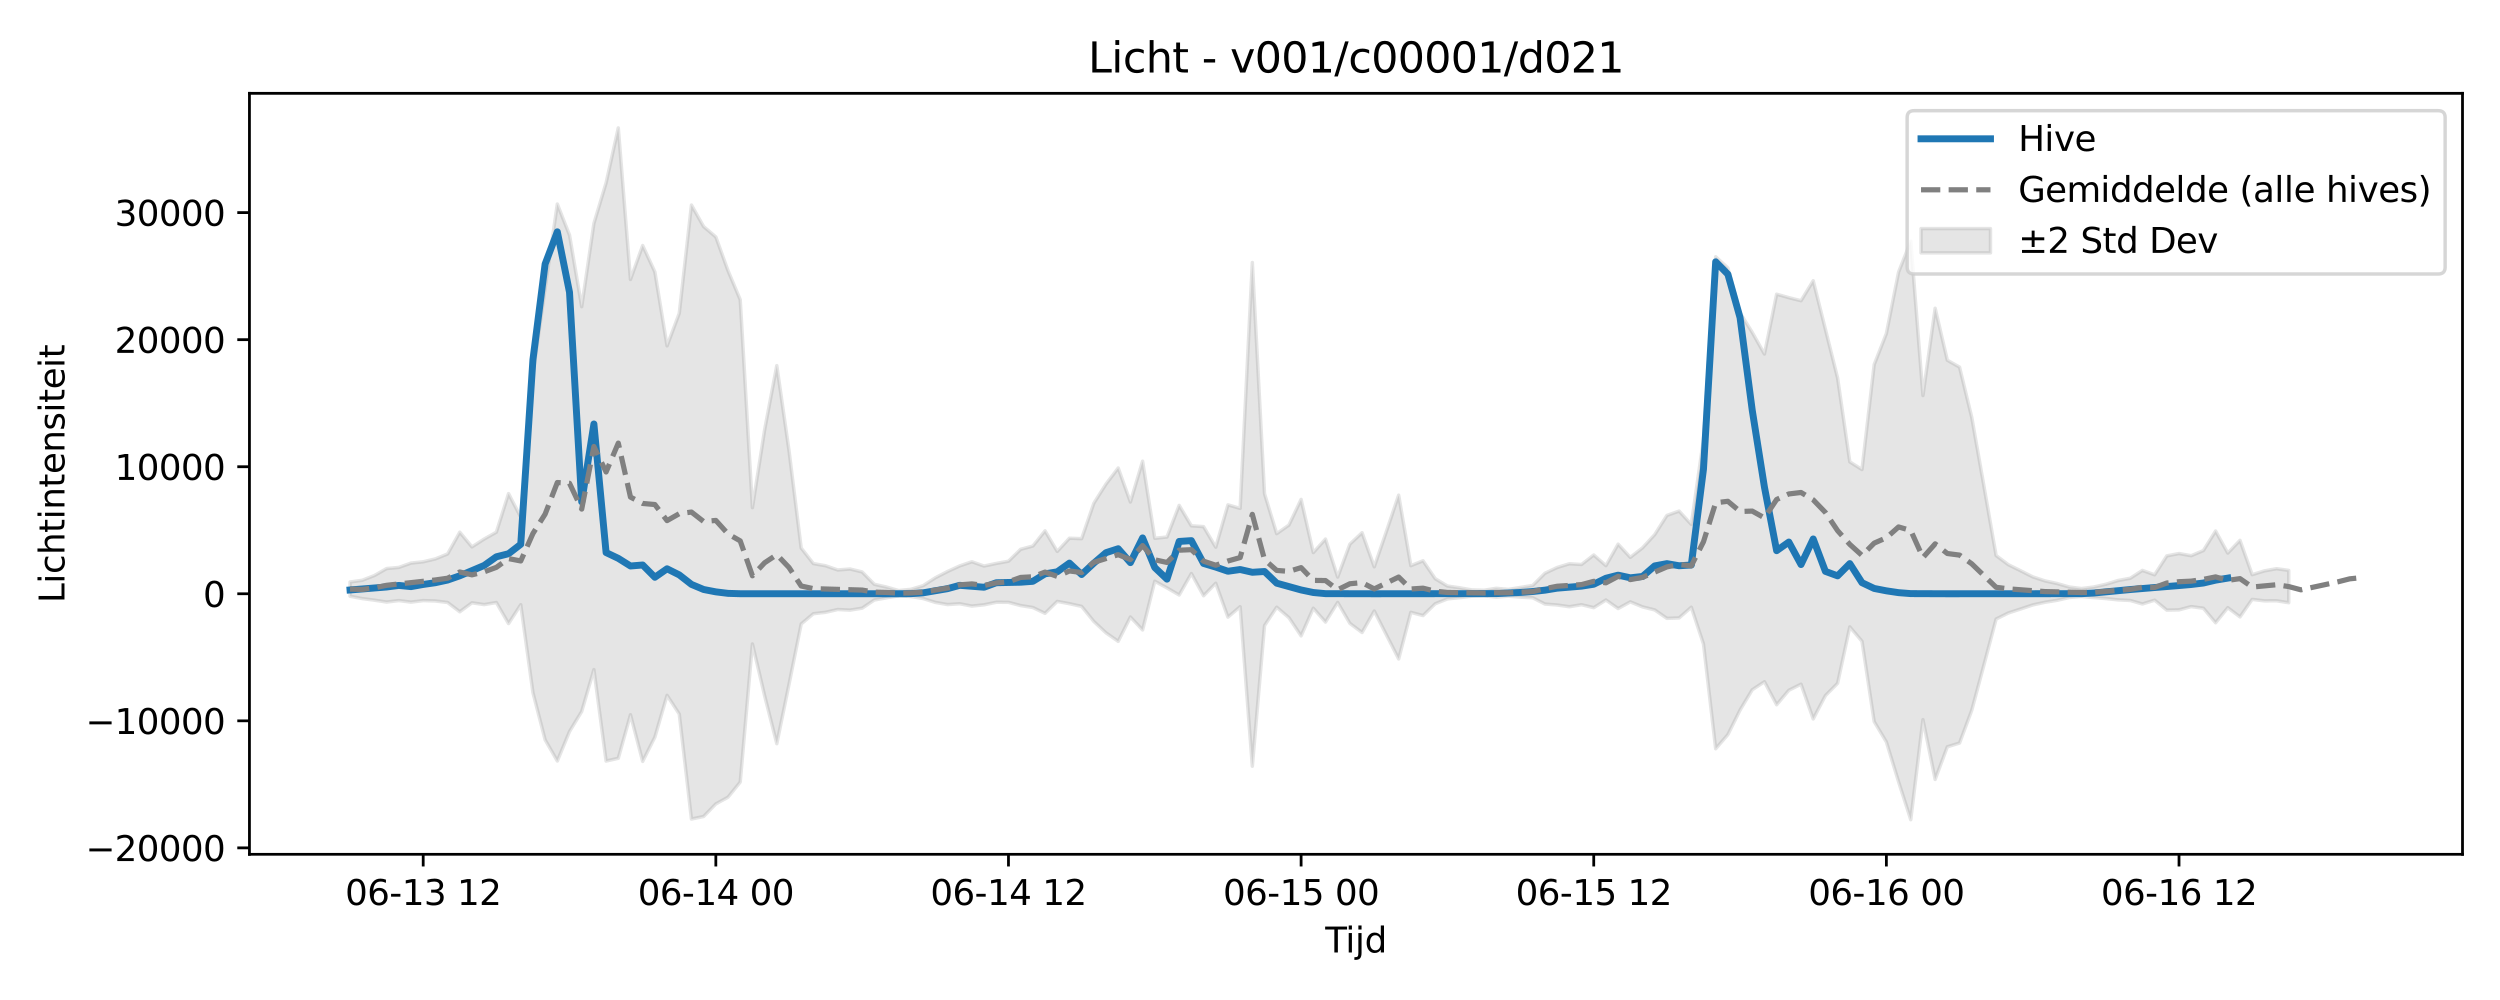 <?xml version="1.0" encoding="utf-8" standalone="no"?>
<!DOCTYPE svg PUBLIC "-//W3C//DTD SVG 1.1//EN"
  "http://www.w3.org/Graphics/SVG/1.1/DTD/svg11.dtd">
<svg xmlns:xlink="http://www.w3.org/1999/xlink" width="720pt" height="288pt" viewBox="0 0 720 288" xmlns="http://www.w3.org/2000/svg" version="1.1">
 <defs>
  <style type="text/css">*{stroke-linejoin: round; stroke-linecap: butt}</style>
 </defs>
 <g id="figure_1">
  <g id="patch_1">
   <path d="M 0 288 
L 720 288 
L 720 0 
L 0 0 
z
" style="fill: #ffffff"/>
  </g>
  <g id="axes_1">
   <g id="patch_2">
    <path d="M 71.84 246.04 
L 709.2 246.04 
L 709.2 26.88 
L 71.84 26.88 
z
" style="fill: #ffffff"/>
   </g>
   <g id="FillBetweenPolyCollection_1">
    <defs>
     <path id="mf7d395c190" d="M 100.811 -120.385 
L 100.811 -116.282 
L 104.323 -115.608 
L 107.834 -115.15 
L 111.346 -114.607 
L 114.857 -115.034 
L 118.369 -114.586 
L 121.881 -115.025 
L 125.392 -114.914 
L 128.904 -114.485 
L 132.416 -111.802 
L 135.927 -114.393 
L 139.439 -113.871 
L 142.95 -114.471 
L 146.462 -108.402 
L 149.974 -113.844 
L 153.485 -88.526 
L 156.997 -74.927 
L 160.509 -68.831 
L 164.02 -77.322 
L 167.532 -83.095 
L 171.043 -95.159 
L 174.555 -68.815 
L 178.067 -69.615 
L 181.578 -82.157 
L 185.09 -68.717 
L 188.602 -75.696 
L 192.113 -87.739 
L 195.625 -82.357 
L 199.136 -52.114 
L 202.648 -52.85 
L 206.16 -56.476 
L 209.671 -58.406 
L 213.183 -62.764 
L 216.695 -102.553 
L 220.206 -87.657 
L 223.718 -73.811 
L 227.229 -90.868 
L 230.741 -108.293 
L 234.253 -111.249 
L 237.764 -111.657 
L 241.276 -112.465 
L 244.788 -112.277 
L 248.299 -112.837 
L 251.811 -115.204 
L 255.322 -115.826 
L 258.834 -116.408 
L 262.346 -116.193 
L 265.857 -115.619 
L 269.369 -114.51 
L 272.881 -113.882 
L 276.392 -114.115 
L 279.904 -113.449 
L 283.415 -113.812 
L 286.927 -114.546 
L 290.439 -114.527 
L 293.95 -113.594 
L 297.462 -113.034 
L 300.974 -111.357 
L 304.485 -114.795 
L 307.997 -114.133 
L 311.508 -113.36 
L 315.02 -109.018 
L 318.532 -105.74 
L 322.043 -103.287 
L 325.555 -110.305 
L 329.067 -106.567 
L 332.578 -120.597 
L 336.09 -118.691 
L 339.601 -116.632 
L 343.113 -122.823 
L 346.625 -116.417 
L 350.136 -120.019 
L 353.648 -110.26 
L 357.16 -113.27 
L 360.671 -67.323 
L 364.183 -107.828 
L 367.694 -113.127 
L 371.206 -110.115 
L 374.718 -104.866 
L 378.229 -112.834 
L 381.741 -108.847 
L 385.253 -114.494 
L 388.764 -108.473 
L 392.276 -105.835 
L 395.787 -112.025 
L 399.299 -105.126 
L 402.811 -98.221 
L 406.322 -111.646 
L 409.834 -110.712 
L 413.346 -114.119 
L 416.857 -115.518 
L 420.369 -115.862 
L 423.88 -116.3 
L 427.392 -116.429 
L 430.904 -116.037 
L 434.415 -116.308 
L 437.927 -116.024 
L 441.439 -115.837 
L 444.95 -114.032 
L 448.462 -113.764 
L 451.973 -113.264 
L 455.485 -113.837 
L 458.997 -112.989 
L 462.508 -115.201 
L 466.02 -112.732 
L 469.532 -114.671 
L 473.043 -113.214 
L 476.555 -112.343 
L 480.066 -109.905 
L 483.578 -110.032 
L 487.09 -113.126 
L 490.601 -102.522 
L 494.113 -72.358 
L 497.625 -76.423 
L 501.136 -83.498 
L 504.648 -89.34 
L 508.159 -91.664 
L 511.671 -85.027 
L 515.183 -89.199 
L 518.694 -90.948 
L 522.206 -80.945 
L 525.718 -87.661 
L 529.229 -91.208 
L 532.741 -107.455 
L 536.252 -103.319 
L 539.764 -80.175 
L 543.276 -74.315 
L 546.787 -62.859 
L 550.299 -51.922 
L 553.811 -80.749 
L 557.322 -63.518 
L 560.834 -72.924 
L 564.345 -73.999 
L 567.857 -83.41 
L 571.369 -96.496 
L 574.88 -109.714 
L 578.392 -111.455 
L 581.904 -112.597 
L 585.415 -113.771 
L 588.927 -114.54 
L 592.438 -115.107 
L 595.95 -115.913 
L 599.462 -116.215 
L 602.973 -115.895 
L 606.485 -115.613 
L 609.997 -115.234 
L 613.508 -115.066 
L 617.02 -114.043 
L 620.531 -115.153 
L 624.043 -112.277 
L 627.555 -112.354 
L 631.066 -113.3 
L 634.578 -112.83 
L 638.09 -108.64 
L 641.601 -112.987 
L 645.113 -110.326 
L 648.624 -115.374 
L 652.136 -114.955 
L 655.648 -114.97 
L 659.159 -114.41 
L 659.159 -123.728 
L 659.159 -123.728 
L 655.648 -124.215 
L 652.136 -123.59 
L 648.624 -122.494 
L 645.113 -132.384 
L 641.601 -128.714 
L 638.09 -135.071 
L 634.578 -129.449 
L 631.066 -127.958 
L 627.555 -128.585 
L 624.043 -127.905 
L 620.531 -122.465 
L 617.02 -123.728 
L 613.508 -121.456 
L 609.997 -120.814 
L 606.485 -119.737 
L 602.973 -118.935 
L 599.462 -118.5 
L 595.95 -118.939 
L 592.438 -119.95 
L 588.927 -120.715 
L 585.415 -121.87 
L 581.904 -123.647 
L 578.392 -125.374 
L 574.88 -128.009 
L 571.369 -148.009 
L 567.857 -167.841 
L 564.345 -182.27 
L 560.834 -184.25 
L 557.322 -199.224 
L 553.811 -174.085 
L 550.299 -218.525 
L 546.787 -209.624 
L 543.276 -191.938 
L 539.764 -182.992 
L 536.252 -152.771 
L 532.741 -154.982 
L 529.229 -179.134 
L 525.718 -193.163 
L 522.206 -207.154 
L 518.694 -201.388 
L 515.183 -202.279 
L 511.671 -203.268 
L 508.159 -186.039 
L 504.648 -192.27 
L 501.136 -197.89 
L 497.625 -210.835 
L 494.113 -214.059 
L 490.601 -161.422 
L 487.09 -136.971 
L 483.578 -140.811 
L 480.066 -139.556 
L 476.555 -134.033 
L 473.043 -130.223 
L 469.532 -127.481 
L 466.02 -131.285 
L 462.508 -125.094 
L 458.997 -128.168 
L 455.485 -125.429 
L 451.973 -125.637 
L 448.462 -124.562 
L 444.95 -122.905 
L 441.439 -119.403 
L 437.927 -118.825 
L 434.415 -118.254 
L 430.904 -118.574 
L 427.392 -118.008 
L 423.88 -118.11 
L 420.369 -118.717 
L 416.857 -119.227 
L 413.346 -121.343 
L 409.834 -126.498 
L 406.322 -125.085 
L 402.811 -145.397 
L 399.299 -134.981 
L 395.787 -124.755 
L 392.276 -134.585 
L 388.764 -131.283 
L 385.253 -121.802 
L 381.741 -132.756 
L 378.229 -128.858 
L 374.718 -144.171 
L 371.206 -136.782 
L 367.694 -134.305 
L 364.183 -145.815 
L 360.671 -212.404 
L 357.16 -141.585 
L 353.648 -142.604 
L 350.136 -130.409 
L 346.625 -136.338 
L 343.113 -136.565 
L 339.601 -142.457 
L 336.09 -133.342 
L 332.578 -132.97 
L 329.067 -155.178 
L 325.555 -143.417 
L 322.043 -153.21 
L 318.532 -148.602 
L 315.02 -143.059 
L 311.508 -132.862 
L 307.997 -132.995 
L 304.485 -129.194 
L 300.974 -135.124 
L 297.462 -130.746 
L 293.95 -129.803 
L 290.439 -126.371 
L 286.927 -125.733 
L 283.415 -124.98 
L 279.904 -126.221 
L 276.392 -125.012 
L 272.881 -123.407 
L 269.369 -121.597 
L 265.857 -119.325 
L 262.346 -118.283 
L 258.834 -117.918 
L 255.322 -118.929 
L 251.811 -119.719 
L 248.299 -123.284 
L 244.788 -124.131 
L 241.276 -123.845 
L 237.764 -125.068 
L 234.253 -125.685 
L 230.741 -130.17 
L 227.229 -158.275 
L 223.718 -182.695 
L 220.206 -164.187 
L 216.695 -141.786 
L 213.183 -201.685 
L 209.671 -210.047 
L 206.16 -219.761 
L 202.648 -222.739 
L 199.136 -228.947 
L 195.625 -197.763 
L 192.113 -188.39 
L 188.602 -209.694 
L 185.09 -217.291 
L 181.578 -207.518 
L 178.067 -251.158 
L 174.555 -235.33 
L 171.043 -223.653 
L 167.532 -199.673 
L 164.02 -220.295 
L 160.509 -229.239 
L 156.997 -204.941 
L 153.485 -180.18 
L 149.974 -139.042 
L 146.462 -145.845 
L 142.95 -134.733 
L 139.439 -132.755 
L 135.927 -130.493 
L 132.416 -134.732 
L 128.904 -128.459 
L 125.392 -127.032 
L 121.881 -126.207 
L 118.369 -125.833 
L 114.857 -124.583 
L 111.346 -124.26 
L 107.834 -122.249 
L 104.323 -120.879 
L 100.811 -120.385 
z
" style="stroke: #808080; stroke-opacity: 0.2"/>
    </defs>
    <g clip-path="url(#p328637b925)">
     <use xlink:href="#mf7d395c190" x="0" y="288" style="fill: #808080; fill-opacity: 0.2; stroke: #808080; stroke-opacity: 0.2"/>
    </g>
   </g>
   <g id="matplotlib.axis_1">
    <g id="xtick_1">
     <g id="line2d_1">
      <defs>
       <path id="m76c6cf8ba4" d="M 0 0 
L 0 3.5 
" style="stroke: #000000; stroke-width: 0.8"/>
      </defs>
      <g>
       <use xlink:href="#m76c6cf8ba4" x="121.881" y="246.04" style="stroke: #000000; stroke-width: 0.8"/>
      </g>
     </g>
     <g id="text_1">
      <!-- 06-13 12 -->
      <g transform="translate(99.4 260.638) scale(0.1 -0.1)">
       <defs>
        <path id="DejaVuSans-30" d="M 2034 4250 
Q 1547 4250 1301 3770 
Q 1056 3291 1056 2328 
Q 1056 1369 1301 889 
Q 1547 409 2034 409 
Q 2525 409 2770 889 
Q 3016 1369 3016 2328 
Q 3016 3291 2770 3770 
Q 2525 4250 2034 4250 
z
M 2034 4750 
Q 2819 4750 3233 4129 
Q 3647 3509 3647 2328 
Q 3647 1150 3233 529 
Q 2819 -91 2034 -91 
Q 1250 -91 836 529 
Q 422 1150 422 2328 
Q 422 3509 836 4129 
Q 1250 4750 2034 4750 
z
" transform="scale(0.016)"/>
        <path id="DejaVuSans-36" d="M 2113 2584 
Q 1688 2584 1439 2293 
Q 1191 2003 1191 1497 
Q 1191 994 1439 701 
Q 1688 409 2113 409 
Q 2538 409 2786 701 
Q 3034 994 3034 1497 
Q 3034 2003 2786 2293 
Q 2538 2584 2113 2584 
z
M 3366 4563 
L 3366 3988 
Q 3128 4100 2886 4159 
Q 2644 4219 2406 4219 
Q 1781 4219 1451 3797 
Q 1122 3375 1075 2522 
Q 1259 2794 1537 2939 
Q 1816 3084 2150 3084 
Q 2853 3084 3261 2657 
Q 3669 2231 3669 1497 
Q 3669 778 3244 343 
Q 2819 -91 2113 -91 
Q 1303 -91 875 529 
Q 447 1150 447 2328 
Q 447 3434 972 4092 
Q 1497 4750 2381 4750 
Q 2619 4750 2861 4703 
Q 3103 4656 3366 4563 
z
" transform="scale(0.016)"/>
        <path id="DejaVuSans-2d" d="M 313 2009 
L 1997 2009 
L 1997 1497 
L 313 1497 
L 313 2009 
z
" transform="scale(0.016)"/>
        <path id="DejaVuSans-31" d="M 794 531 
L 1825 531 
L 1825 4091 
L 703 3866 
L 703 4441 
L 1819 4666 
L 2450 4666 
L 2450 531 
L 3481 531 
L 3481 0 
L 794 0 
L 794 531 
z
" transform="scale(0.016)"/>
        <path id="DejaVuSans-33" d="M 2597 2516 
Q 3050 2419 3304 2112 
Q 3559 1806 3559 1356 
Q 3559 666 3084 287 
Q 2609 -91 1734 -91 
Q 1441 -91 1130 -33 
Q 819 25 488 141 
L 488 750 
Q 750 597 1062 519 
Q 1375 441 1716 441 
Q 2309 441 2620 675 
Q 2931 909 2931 1356 
Q 2931 1769 2642 2001 
Q 2353 2234 1838 2234 
L 1294 2234 
L 1294 2753 
L 1863 2753 
Q 2328 2753 2575 2939 
Q 2822 3125 2822 3475 
Q 2822 3834 2567 4026 
Q 2313 4219 1838 4219 
Q 1578 4219 1281 4162 
Q 984 4106 628 3988 
L 628 4550 
Q 988 4650 1302 4700 
Q 1616 4750 1894 4750 
Q 2613 4750 3031 4423 
Q 3450 4097 3450 3541 
Q 3450 3153 3228 2886 
Q 3006 2619 2597 2516 
z
" transform="scale(0.016)"/>
        <path id="DejaVuSans-20" transform="scale(0.016)"/>
        <path id="DejaVuSans-32" d="M 1228 531 
L 3431 531 
L 3431 0 
L 469 0 
L 469 531 
Q 828 903 1448 1529 
Q 2069 2156 2228 2338 
Q 2531 2678 2651 2914 
Q 2772 3150 2772 3378 
Q 2772 3750 2511 3984 
Q 2250 4219 1831 4219 
Q 1534 4219 1204 4116 
Q 875 4013 500 3803 
L 500 4441 
Q 881 4594 1212 4672 
Q 1544 4750 1819 4750 
Q 2544 4750 2975 4387 
Q 3406 4025 3406 3419 
Q 3406 3131 3298 2873 
Q 3191 2616 2906 2266 
Q 2828 2175 2409 1742 
Q 1991 1309 1228 531 
z
" transform="scale(0.016)"/>
       </defs>
       <use xlink:href="#DejaVuSans-30"/>
       <use xlink:href="#DejaVuSans-36" transform="translate(63.623 0)"/>
       <use xlink:href="#DejaVuSans-2d" transform="translate(127.246 0)"/>
       <use xlink:href="#DejaVuSans-31" transform="translate(163.33 0)"/>
       <use xlink:href="#DejaVuSans-33" transform="translate(226.953 0)"/>
       <use xlink:href="#DejaVuSans-20" transform="translate(290.576 0)"/>
       <use xlink:href="#DejaVuSans-31" transform="translate(322.363 0)"/>
       <use xlink:href="#DejaVuSans-32" transform="translate(385.986 0)"/>
      </g>
     </g>
    </g>
    <g id="xtick_2">
     <g id="line2d_2">
      <g>
       <use xlink:href="#m76c6cf8ba4" x="206.16" y="246.04" style="stroke: #000000; stroke-width: 0.8"/>
      </g>
     </g>
     <g id="text_2">
      <!-- 06-14 00 -->
      <g transform="translate(183.679 260.638) scale(0.1 -0.1)">
       <defs>
        <path id="DejaVuSans-34" d="M 2419 4116 
L 825 1625 
L 2419 1625 
L 2419 4116 
z
M 2253 4666 
L 3047 4666 
L 3047 1625 
L 3713 1625 
L 3713 1100 
L 3047 1100 
L 3047 0 
L 2419 0 
L 2419 1100 
L 313 1100 
L 313 1709 
L 2253 4666 
z
" transform="scale(0.016)"/>
       </defs>
       <use xlink:href="#DejaVuSans-30"/>
       <use xlink:href="#DejaVuSans-36" transform="translate(63.623 0)"/>
       <use xlink:href="#DejaVuSans-2d" transform="translate(127.246 0)"/>
       <use xlink:href="#DejaVuSans-31" transform="translate(163.33 0)"/>
       <use xlink:href="#DejaVuSans-34" transform="translate(226.953 0)"/>
       <use xlink:href="#DejaVuSans-20" transform="translate(290.576 0)"/>
       <use xlink:href="#DejaVuSans-30" transform="translate(322.363 0)"/>
       <use xlink:href="#DejaVuSans-30" transform="translate(385.986 0)"/>
      </g>
     </g>
    </g>
    <g id="xtick_3">
     <g id="line2d_3">
      <g>
       <use xlink:href="#m76c6cf8ba4" x="290.439" y="246.04" style="stroke: #000000; stroke-width: 0.8"/>
      </g>
     </g>
     <g id="text_3">
      <!-- 06-14 12 -->
      <g transform="translate(267.958 260.638) scale(0.1 -0.1)">
       <use xlink:href="#DejaVuSans-30"/>
       <use xlink:href="#DejaVuSans-36" transform="translate(63.623 0)"/>
       <use xlink:href="#DejaVuSans-2d" transform="translate(127.246 0)"/>
       <use xlink:href="#DejaVuSans-31" transform="translate(163.33 0)"/>
       <use xlink:href="#DejaVuSans-34" transform="translate(226.953 0)"/>
       <use xlink:href="#DejaVuSans-20" transform="translate(290.576 0)"/>
       <use xlink:href="#DejaVuSans-31" transform="translate(322.363 0)"/>
       <use xlink:href="#DejaVuSans-32" transform="translate(385.986 0)"/>
      </g>
     </g>
    </g>
    <g id="xtick_4">
     <g id="line2d_4">
      <g>
       <use xlink:href="#m76c6cf8ba4" x="374.718" y="246.04" style="stroke: #000000; stroke-width: 0.8"/>
      </g>
     </g>
     <g id="text_4">
      <!-- 06-15 00 -->
      <g transform="translate(352.237 260.638) scale(0.1 -0.1)">
       <defs>
        <path id="DejaVuSans-35" d="M 691 4666 
L 3169 4666 
L 3169 4134 
L 1269 4134 
L 1269 2991 
Q 1406 3038 1543 3061 
Q 1681 3084 1819 3084 
Q 2600 3084 3056 2656 
Q 3513 2228 3513 1497 
Q 3513 744 3044 326 
Q 2575 -91 1722 -91 
Q 1428 -91 1123 -41 
Q 819 9 494 109 
L 494 744 
Q 775 591 1075 516 
Q 1375 441 1709 441 
Q 2250 441 2565 725 
Q 2881 1009 2881 1497 
Q 2881 1984 2565 2268 
Q 2250 2553 1709 2553 
Q 1456 2553 1204 2497 
Q 953 2441 691 2322 
L 691 4666 
z
" transform="scale(0.016)"/>
       </defs>
       <use xlink:href="#DejaVuSans-30"/>
       <use xlink:href="#DejaVuSans-36" transform="translate(63.623 0)"/>
       <use xlink:href="#DejaVuSans-2d" transform="translate(127.246 0)"/>
       <use xlink:href="#DejaVuSans-31" transform="translate(163.33 0)"/>
       <use xlink:href="#DejaVuSans-35" transform="translate(226.953 0)"/>
       <use xlink:href="#DejaVuSans-20" transform="translate(290.576 0)"/>
       <use xlink:href="#DejaVuSans-30" transform="translate(322.363 0)"/>
       <use xlink:href="#DejaVuSans-30" transform="translate(385.986 0)"/>
      </g>
     </g>
    </g>
    <g id="xtick_5">
     <g id="line2d_5">
      <g>
       <use xlink:href="#m76c6cf8ba4" x="458.997" y="246.04" style="stroke: #000000; stroke-width: 0.8"/>
      </g>
     </g>
     <g id="text_5">
      <!-- 06-15 12 -->
      <g transform="translate(436.516 260.638) scale(0.1 -0.1)">
       <use xlink:href="#DejaVuSans-30"/>
       <use xlink:href="#DejaVuSans-36" transform="translate(63.623 0)"/>
       <use xlink:href="#DejaVuSans-2d" transform="translate(127.246 0)"/>
       <use xlink:href="#DejaVuSans-31" transform="translate(163.33 0)"/>
       <use xlink:href="#DejaVuSans-35" transform="translate(226.953 0)"/>
       <use xlink:href="#DejaVuSans-20" transform="translate(290.576 0)"/>
       <use xlink:href="#DejaVuSans-31" transform="translate(322.363 0)"/>
       <use xlink:href="#DejaVuSans-32" transform="translate(385.986 0)"/>
      </g>
     </g>
    </g>
    <g id="xtick_6">
     <g id="line2d_6">
      <g>
       <use xlink:href="#m76c6cf8ba4" x="543.276" y="246.04" style="stroke: #000000; stroke-width: 0.8"/>
      </g>
     </g>
     <g id="text_6">
      <!-- 06-16 00 -->
      <g transform="translate(520.795 260.638) scale(0.1 -0.1)">
       <use xlink:href="#DejaVuSans-30"/>
       <use xlink:href="#DejaVuSans-36" transform="translate(63.623 0)"/>
       <use xlink:href="#DejaVuSans-2d" transform="translate(127.246 0)"/>
       <use xlink:href="#DejaVuSans-31" transform="translate(163.33 0)"/>
       <use xlink:href="#DejaVuSans-36" transform="translate(226.953 0)"/>
       <use xlink:href="#DejaVuSans-20" transform="translate(290.576 0)"/>
       <use xlink:href="#DejaVuSans-30" transform="translate(322.363 0)"/>
       <use xlink:href="#DejaVuSans-30" transform="translate(385.986 0)"/>
      </g>
     </g>
    </g>
    <g id="xtick_7">
     <g id="line2d_7">
      <g>
       <use xlink:href="#m76c6cf8ba4" x="627.555" y="246.04" style="stroke: #000000; stroke-width: 0.8"/>
      </g>
     </g>
     <g id="text_7">
      <!-- 06-16 12 -->
      <g transform="translate(605.074 260.638) scale(0.1 -0.1)">
       <use xlink:href="#DejaVuSans-30"/>
       <use xlink:href="#DejaVuSans-36" transform="translate(63.623 0)"/>
       <use xlink:href="#DejaVuSans-2d" transform="translate(127.246 0)"/>
       <use xlink:href="#DejaVuSans-31" transform="translate(163.33 0)"/>
       <use xlink:href="#DejaVuSans-36" transform="translate(226.953 0)"/>
       <use xlink:href="#DejaVuSans-20" transform="translate(290.576 0)"/>
       <use xlink:href="#DejaVuSans-31" transform="translate(322.363 0)"/>
       <use xlink:href="#DejaVuSans-32" transform="translate(385.986 0)"/>
      </g>
     </g>
    </g>
    <g id="text_8">
     <!-- Tijd -->
     <g transform="translate(381.67 274.317) scale(0.1 -0.1)">
      <defs>
       <path id="DejaVuSans-54" d="M -19 4666 
L 3928 4666 
L 3928 4134 
L 2272 4134 
L 2272 0 
L 1638 0 
L 1638 4134 
L -19 4134 
L -19 4666 
z
" transform="scale(0.016)"/>
       <path id="DejaVuSans-69" d="M 603 3500 
L 1178 3500 
L 1178 0 
L 603 0 
L 603 3500 
z
M 603 4863 
L 1178 4863 
L 1178 4134 
L 603 4134 
L 603 4863 
z
" transform="scale(0.016)"/>
       <path id="DejaVuSans-6a" d="M 603 3500 
L 1178 3500 
L 1178 -63 
Q 1178 -731 923 -1031 
Q 669 -1331 103 -1331 
L -116 -1331 
L -116 -844 
L 38 -844 
Q 366 -844 484 -692 
Q 603 -541 603 -63 
L 603 3500 
z
M 603 4863 
L 1178 4863 
L 1178 4134 
L 603 4134 
L 603 4863 
z
" transform="scale(0.016)"/>
       <path id="DejaVuSans-64" d="M 2906 2969 
L 2906 4863 
L 3481 4863 
L 3481 0 
L 2906 0 
L 2906 525 
Q 2725 213 2448 61 
Q 2172 -91 1784 -91 
Q 1150 -91 751 415 
Q 353 922 353 1747 
Q 353 2572 751 3078 
Q 1150 3584 1784 3584 
Q 2172 3584 2448 3432 
Q 2725 3281 2906 2969 
z
M 947 1747 
Q 947 1113 1208 752 
Q 1469 391 1925 391 
Q 2381 391 2643 752 
Q 2906 1113 2906 1747 
Q 2906 2381 2643 2742 
Q 2381 3103 1925 3103 
Q 1469 3103 1208 2742 
Q 947 2381 947 1747 
z
" transform="scale(0.016)"/>
      </defs>
      <use xlink:href="#DejaVuSans-54"/>
      <use xlink:href="#DejaVuSans-69" transform="translate(57.959 0)"/>
      <use xlink:href="#DejaVuSans-6a" transform="translate(85.742 0)"/>
      <use xlink:href="#DejaVuSans-64" transform="translate(113.525 0)"/>
     </g>
    </g>
   </g>
   <g id="matplotlib.axis_2">
    <g id="ytick_1">
     <g id="line2d_8">
      <defs>
       <path id="m1567c13c16" d="M 0 0 
L -3.5 0 
" style="stroke: #000000; stroke-width: 0.8"/>
      </defs>
      <g>
       <use xlink:href="#m1567c13c16" x="71.84" y="244.191" style="stroke: #000000; stroke-width: 0.8"/>
      </g>
     </g>
     <g id="text_9">
      <!-- −20000 -->
      <g transform="translate(24.648 247.991) scale(0.1 -0.1)">
       <defs>
        <path id="DejaVuSans-2212" d="M 678 2272 
L 4684 2272 
L 4684 1741 
L 678 1741 
L 678 2272 
z
" transform="scale(0.016)"/>
       </defs>
       <use xlink:href="#DejaVuSans-2212"/>
       <use xlink:href="#DejaVuSans-32" transform="translate(83.789 0)"/>
       <use xlink:href="#DejaVuSans-30" transform="translate(147.412 0)"/>
       <use xlink:href="#DejaVuSans-30" transform="translate(211.035 0)"/>
       <use xlink:href="#DejaVuSans-30" transform="translate(274.658 0)"/>
       <use xlink:href="#DejaVuSans-30" transform="translate(338.281 0)"/>
      </g>
     </g>
    </g>
    <g id="ytick_2">
     <g id="line2d_9">
      <g>
       <use xlink:href="#m1567c13c16" x="71.84" y="207.599" style="stroke: #000000; stroke-width: 0.8"/>
      </g>
     </g>
     <g id="text_10">
      <!-- −10000 -->
      <g transform="translate(24.648 211.398) scale(0.1 -0.1)">
       <use xlink:href="#DejaVuSans-2212"/>
       <use xlink:href="#DejaVuSans-31" transform="translate(83.789 0)"/>
       <use xlink:href="#DejaVuSans-30" transform="translate(147.412 0)"/>
       <use xlink:href="#DejaVuSans-30" transform="translate(211.035 0)"/>
       <use xlink:href="#DejaVuSans-30" transform="translate(274.658 0)"/>
       <use xlink:href="#DejaVuSans-30" transform="translate(338.281 0)"/>
      </g>
     </g>
    </g>
    <g id="ytick_3">
     <g id="line2d_10">
      <g>
       <use xlink:href="#m1567c13c16" x="71.84" y="171.006" style="stroke: #000000; stroke-width: 0.8"/>
      </g>
     </g>
     <g id="text_11">
      <!-- 0 -->
      <g transform="translate(58.477 174.805) scale(0.1 -0.1)">
       <use xlink:href="#DejaVuSans-30"/>
      </g>
     </g>
    </g>
    <g id="ytick_4">
     <g id="line2d_11">
      <g>
       <use xlink:href="#m1567c13c16" x="71.84" y="134.413" style="stroke: #000000; stroke-width: 0.8"/>
      </g>
     </g>
     <g id="text_12">
      <!-- 10000 -->
      <g transform="translate(33.028 138.213) scale(0.1 -0.1)">
       <use xlink:href="#DejaVuSans-31"/>
       <use xlink:href="#DejaVuSans-30" transform="translate(63.623 0)"/>
       <use xlink:href="#DejaVuSans-30" transform="translate(127.246 0)"/>
       <use xlink:href="#DejaVuSans-30" transform="translate(190.869 0)"/>
       <use xlink:href="#DejaVuSans-30" transform="translate(254.492 0)"/>
      </g>
     </g>
    </g>
    <g id="ytick_5">
     <g id="line2d_12">
      <g>
       <use xlink:href="#m1567c13c16" x="71.84" y="97.821" style="stroke: #000000; stroke-width: 0.8"/>
      </g>
     </g>
     <g id="text_13">
      <!-- 20000 -->
      <g transform="translate(33.028 101.62) scale(0.1 -0.1)">
       <use xlink:href="#DejaVuSans-32"/>
       <use xlink:href="#DejaVuSans-30" transform="translate(63.623 0)"/>
       <use xlink:href="#DejaVuSans-30" transform="translate(127.246 0)"/>
       <use xlink:href="#DejaVuSans-30" transform="translate(190.869 0)"/>
       <use xlink:href="#DejaVuSans-30" transform="translate(254.492 0)"/>
      </g>
     </g>
    </g>
    <g id="ytick_6">
     <g id="line2d_13">
      <g>
       <use xlink:href="#m1567c13c16" x="71.84" y="61.228" style="stroke: #000000; stroke-width: 0.8"/>
      </g>
     </g>
     <g id="text_14">
      <!-- 30000 -->
      <g transform="translate(33.028 65.027) scale(0.1 -0.1)">
       <use xlink:href="#DejaVuSans-33"/>
       <use xlink:href="#DejaVuSans-30" transform="translate(63.623 0)"/>
       <use xlink:href="#DejaVuSans-30" transform="translate(127.246 0)"/>
       <use xlink:href="#DejaVuSans-30" transform="translate(190.869 0)"/>
       <use xlink:href="#DejaVuSans-30" transform="translate(254.492 0)"/>
      </g>
     </g>
    </g>
    <g id="text_15">
     <!-- Lichtintensiteit -->
     <g transform="translate(18.568 173.656) rotate(-90) scale(0.1 -0.1)">
      <defs>
       <path id="DejaVuSans-4c" d="M 628 4666 
L 1259 4666 
L 1259 531 
L 3531 531 
L 3531 0 
L 628 0 
L 628 4666 
z
" transform="scale(0.016)"/>
       <path id="DejaVuSans-63" d="M 3122 3366 
L 3122 2828 
Q 2878 2963 2633 3030 
Q 2388 3097 2138 3097 
Q 1578 3097 1268 2742 
Q 959 2388 959 1747 
Q 959 1106 1268 751 
Q 1578 397 2138 397 
Q 2388 397 2633 464 
Q 2878 531 3122 666 
L 3122 134 
Q 2881 22 2623 -34 
Q 2366 -91 2075 -91 
Q 1284 -91 818 406 
Q 353 903 353 1747 
Q 353 2603 823 3093 
Q 1294 3584 2113 3584 
Q 2378 3584 2631 3529 
Q 2884 3475 3122 3366 
z
" transform="scale(0.016)"/>
       <path id="DejaVuSans-68" d="M 3513 2113 
L 3513 0 
L 2938 0 
L 2938 2094 
Q 2938 2591 2744 2837 
Q 2550 3084 2163 3084 
Q 1697 3084 1428 2787 
Q 1159 2491 1159 1978 
L 1159 0 
L 581 0 
L 581 4863 
L 1159 4863 
L 1159 2956 
Q 1366 3272 1645 3428 
Q 1925 3584 2291 3584 
Q 2894 3584 3203 3211 
Q 3513 2838 3513 2113 
z
" transform="scale(0.016)"/>
       <path id="DejaVuSans-74" d="M 1172 4494 
L 1172 3500 
L 2356 3500 
L 2356 3053 
L 1172 3053 
L 1172 1153 
Q 1172 725 1289 603 
Q 1406 481 1766 481 
L 2356 481 
L 2356 0 
L 1766 0 
Q 1100 0 847 248 
Q 594 497 594 1153 
L 594 3053 
L 172 3053 
L 172 3500 
L 594 3500 
L 594 4494 
L 1172 4494 
z
" transform="scale(0.016)"/>
       <path id="DejaVuSans-6e" d="M 3513 2113 
L 3513 0 
L 2938 0 
L 2938 2094 
Q 2938 2591 2744 2837 
Q 2550 3084 2163 3084 
Q 1697 3084 1428 2787 
Q 1159 2491 1159 1978 
L 1159 0 
L 581 0 
L 581 3500 
L 1159 3500 
L 1159 2956 
Q 1366 3272 1645 3428 
Q 1925 3584 2291 3584 
Q 2894 3584 3203 3211 
Q 3513 2838 3513 2113 
z
" transform="scale(0.016)"/>
       <path id="DejaVuSans-65" d="M 3597 1894 
L 3597 1613 
L 953 1613 
Q 991 1019 1311 708 
Q 1631 397 2203 397 
Q 2534 397 2845 478 
Q 3156 559 3463 722 
L 3463 178 
Q 3153 47 2828 -22 
Q 2503 -91 2169 -91 
Q 1331 -91 842 396 
Q 353 884 353 1716 
Q 353 2575 817 3079 
Q 1281 3584 2069 3584 
Q 2775 3584 3186 3129 
Q 3597 2675 3597 1894 
z
M 3022 2063 
Q 3016 2534 2758 2815 
Q 2500 3097 2075 3097 
Q 1594 3097 1305 2825 
Q 1016 2553 972 2059 
L 3022 2063 
z
" transform="scale(0.016)"/>
       <path id="DejaVuSans-73" d="M 2834 3397 
L 2834 2853 
Q 2591 2978 2328 3040 
Q 2066 3103 1784 3103 
Q 1356 3103 1142 2972 
Q 928 2841 928 2578 
Q 928 2378 1081 2264 
Q 1234 2150 1697 2047 
L 1894 2003 
Q 2506 1872 2764 1633 
Q 3022 1394 3022 966 
Q 3022 478 2636 193 
Q 2250 -91 1575 -91 
Q 1294 -91 989 -36 
Q 684 19 347 128 
L 347 722 
Q 666 556 975 473 
Q 1284 391 1588 391 
Q 1994 391 2212 530 
Q 2431 669 2431 922 
Q 2431 1156 2273 1281 
Q 2116 1406 1581 1522 
L 1381 1569 
Q 847 1681 609 1914 
Q 372 2147 372 2553 
Q 372 3047 722 3315 
Q 1072 3584 1716 3584 
Q 2034 3584 2315 3537 
Q 2597 3491 2834 3397 
z
" transform="scale(0.016)"/>
      </defs>
      <use xlink:href="#DejaVuSans-4c"/>
      <use xlink:href="#DejaVuSans-69" transform="translate(55.713 0)"/>
      <use xlink:href="#DejaVuSans-63" transform="translate(83.496 0)"/>
      <use xlink:href="#DejaVuSans-68" transform="translate(138.477 0)"/>
      <use xlink:href="#DejaVuSans-74" transform="translate(201.855 0)"/>
      <use xlink:href="#DejaVuSans-69" transform="translate(241.064 0)"/>
      <use xlink:href="#DejaVuSans-6e" transform="translate(268.848 0)"/>
      <use xlink:href="#DejaVuSans-74" transform="translate(332.227 0)"/>
      <use xlink:href="#DejaVuSans-65" transform="translate(371.436 0)"/>
      <use xlink:href="#DejaVuSans-6e" transform="translate(432.959 0)"/>
      <use xlink:href="#DejaVuSans-73" transform="translate(496.338 0)"/>
      <use xlink:href="#DejaVuSans-69" transform="translate(548.438 0)"/>
      <use xlink:href="#DejaVuSans-74" transform="translate(576.221 0)"/>
      <use xlink:href="#DejaVuSans-65" transform="translate(615.43 0)"/>
      <use xlink:href="#DejaVuSans-69" transform="translate(676.953 0)"/>
      <use xlink:href="#DejaVuSans-74" transform="translate(704.736 0)"/>
     </g>
    </g>
   </g>
   <g id="line2d_14">
    <path d="M 100.811 169.911 
L 111.346 169.054 
L 114.857 168.602 
L 118.369 168.947 
L 121.881 168.321 
L 125.392 167.816 
L 128.904 167.057 
L 132.416 165.83 
L 139.439 162.852 
L 142.95 160.357 
L 146.462 159.472 
L 149.974 156.758 
L 153.485 103.589 
L 156.997 76.036 
L 160.509 66.766 
L 164.02 84.193 
L 167.532 144.526 
L 171.043 122.111 
L 174.555 159.136 
L 178.067 160.809 
L 181.578 163.008 
L 185.09 162.718 
L 188.602 166.255 
L 192.113 163.811 
L 195.625 165.57 
L 199.136 168.306 
L 202.648 169.775 
L 206.16 170.454 
L 209.671 170.887 
L 213.183 170.991 
L 258.834 171.005 
L 262.346 170.975 
L 265.857 170.734 
L 272.881 169.54 
L 276.392 168.573 
L 283.415 169.122 
L 286.927 167.827 
L 293.95 167.675 
L 297.462 167.417 
L 300.974 165.266 
L 304.485 164.682 
L 307.997 162.175 
L 311.508 165.461 
L 315.02 162.187 
L 318.532 159.17 
L 322.043 158.034 
L 325.555 162.034 
L 329.067 154.921 
L 332.578 163.456 
L 336.09 166.787 
L 339.601 155.935 
L 343.113 155.702 
L 346.625 162.272 
L 350.136 163.322 
L 353.648 164.521 
L 357.16 164.022 
L 360.671 164.816 
L 364.183 164.593 
L 367.694 167.958 
L 374.718 169.906 
L 378.229 170.643 
L 381.741 170.971 
L 395.787 171.006 
L 430.904 170.962 
L 437.927 170.622 
L 441.439 170.355 
L 444.95 169.966 
L 448.462 169.394 
L 455.485 168.81 
L 458.997 168.258 
L 462.508 166.539 
L 466.02 165.645 
L 469.532 166.409 
L 473.043 166.022 
L 476.555 162.983 
L 480.066 162.329 
L 483.578 162.939 
L 487.09 162.718 
L 490.601 135.111 
L 494.113 75.409 
L 497.625 78.978 
L 501.136 91.475 
L 504.648 118.174 
L 508.159 140.3 
L 511.671 158.595 
L 515.183 156.114 
L 518.694 162.587 
L 522.206 155.224 
L 525.718 164.555 
L 529.229 165.844 
L 532.741 162.319 
L 536.252 167.81 
L 539.764 169.473 
L 543.276 170.159 
L 546.787 170.684 
L 550.299 170.961 
L 560.834 171.006 
L 599.462 170.977 
L 602.973 170.79 
L 613.508 169.788 
L 620.531 169.208 
L 627.555 168.64 
L 631.066 168.335 
L 634.578 167.91 
L 638.09 167.083 
L 641.601 166.5 
L 641.601 166.5 
" clip-path="url(#p328637b925)" style="fill: none; stroke: #1f77b4; stroke-width: 2; stroke-linecap: square"/>
   </g>
   <g id="line2d_15">
    <path d="M 100.811 169.666 
L 104.323 169.757 
L 107.834 169.301 
L 111.346 168.567 
L 125.392 167.027 
L 128.904 166.528 
L 132.416 164.733 
L 135.927 165.557 
L 139.439 164.687 
L 142.95 163.398 
L 146.462 160.877 
L 149.974 161.557 
L 153.485 153.647 
L 156.997 148.066 
L 160.509 138.965 
L 164.02 139.192 
L 167.532 146.616 
L 171.043 128.594 
L 174.555 135.928 
L 178.067 127.614 
L 181.578 143.163 
L 185.09 144.996 
L 188.602 145.305 
L 192.113 149.936 
L 195.625 147.94 
L 199.136 147.47 
L 202.648 150.206 
L 206.16 149.881 
L 209.671 153.773 
L 213.183 155.776 
L 216.695 165.83 
L 220.206 162.078 
L 223.718 159.747 
L 227.229 163.429 
L 230.741 168.768 
L 234.253 169.533 
L 248.299 169.94 
L 251.811 170.538 
L 255.322 170.622 
L 258.834 170.837 
L 262.346 170.762 
L 265.857 170.528 
L 272.881 169.356 
L 276.392 168.437 
L 279.904 168.165 
L 283.415 168.604 
L 286.927 167.861 
L 290.439 167.551 
L 293.95 166.301 
L 297.462 166.11 
L 300.974 164.759 
L 304.485 166.006 
L 307.997 164.436 
L 311.508 164.889 
L 315.02 161.962 
L 322.043 159.751 
L 325.555 161.139 
L 329.067 157.128 
L 332.578 161.217 
L 336.09 161.984 
L 339.601 158.455 
L 343.113 158.306 
L 346.625 161.622 
L 350.136 162.786 
L 353.648 161.568 
L 357.16 160.573 
L 360.671 148.136 
L 364.183 161.178 
L 367.694 164.284 
L 371.206 164.552 
L 374.718 163.482 
L 378.229 167.154 
L 381.741 167.198 
L 385.253 169.852 
L 388.764 168.122 
L 392.276 167.79 
L 395.787 169.61 
L 402.811 166.191 
L 406.322 169.635 
L 409.834 169.395 
L 413.346 170.269 
L 416.857 170.627 
L 427.392 170.782 
L 430.904 170.694 
L 434.415 170.719 
L 441.439 170.38 
L 444.95 169.531 
L 448.462 168.837 
L 455.485 168.367 
L 458.997 167.422 
L 462.508 167.853 
L 466.02 165.991 
L 469.532 166.924 
L 473.043 166.282 
L 480.066 163.269 
L 483.578 162.578 
L 487.09 162.951 
L 490.601 156.028 
L 494.113 144.791 
L 497.625 144.371 
L 501.136 147.306 
L 504.648 147.195 
L 508.159 149.149 
L 511.671 143.852 
L 515.183 142.261 
L 518.694 141.832 
L 522.206 143.951 
L 525.718 147.588 
L 529.229 152.829 
L 532.741 156.782 
L 536.252 159.955 
L 539.764 156.417 
L 543.276 154.874 
L 546.787 151.758 
L 550.299 152.776 
L 553.811 160.583 
L 557.322 156.629 
L 560.834 159.413 
L 564.345 159.866 
L 567.857 162.374 
L 574.88 169.139 
L 578.392 169.585 
L 588.927 170.373 
L 599.462 170.642 
L 602.973 170.585 
L 613.508 169.739 
L 617.02 169.115 
L 620.531 169.191 
L 624.043 167.909 
L 627.555 167.531 
L 631.066 167.371 
L 634.578 166.86 
L 638.09 166.144 
L 641.601 167.15 
L 645.113 166.645 
L 648.624 169.066 
L 655.648 168.407 
L 659.159 168.931 
L 662.671 169.871 
L 673.206 167.598 
L 676.717 166.705 
L 680.229 166.35 
L 680.229 166.35 
" clip-path="url(#p328637b925)" style="fill: none; stroke-dasharray: 5.55,2.4; stroke-dashoffset: 0; stroke: #808080; stroke-width: 1.5"/>
   </g>
   <g id="patch_3">
    <path d="M 71.84 246.04 
L 71.84 26.88 
" style="fill: none; stroke: #000000; stroke-width: 0.8; stroke-linejoin: miter; stroke-linecap: square"/>
   </g>
   <g id="patch_4">
    <path d="M 709.2 246.04 
L 709.2 26.88 
" style="fill: none; stroke: #000000; stroke-width: 0.8; stroke-linejoin: miter; stroke-linecap: square"/>
   </g>
   <g id="patch_5">
    <path d="M 71.84 246.04 
L 709.2 246.04 
" style="fill: none; stroke: #000000; stroke-width: 0.8; stroke-linejoin: miter; stroke-linecap: square"/>
   </g>
   <g id="patch_6">
    <path d="M 71.84 26.88 
L 709.2 26.88 
" style="fill: none; stroke: #000000; stroke-width: 0.8; stroke-linejoin: miter; stroke-linecap: square"/>
   </g>
   <g id="text_16">
    <!-- Licht - v001/c00001/d021 -->
    <g transform="translate(313.383 20.88) scale(0.12 -0.12)">
     <defs>
      <path id="DejaVuSans-76" d="M 191 3500 
L 800 3500 
L 1894 563 
L 2988 3500 
L 3597 3500 
L 2284 0 
L 1503 0 
L 191 3500 
z
" transform="scale(0.016)"/>
      <path id="DejaVuSans-2f" d="M 1625 4666 
L 2156 4666 
L 531 -594 
L 0 -594 
L 1625 4666 
z
" transform="scale(0.016)"/>
     </defs>
     <use xlink:href="#DejaVuSans-4c"/>
     <use xlink:href="#DejaVuSans-69" transform="translate(55.713 0)"/>
     <use xlink:href="#DejaVuSans-63" transform="translate(83.496 0)"/>
     <use xlink:href="#DejaVuSans-68" transform="translate(138.477 0)"/>
     <use xlink:href="#DejaVuSans-74" transform="translate(201.855 0)"/>
     <use xlink:href="#DejaVuSans-20" transform="translate(241.064 0)"/>
     <use xlink:href="#DejaVuSans-2d" transform="translate(272.852 0)"/>
     <use xlink:href="#DejaVuSans-20" transform="translate(308.936 0)"/>
     <use xlink:href="#DejaVuSans-76" transform="translate(340.723 0)"/>
     <use xlink:href="#DejaVuSans-30" transform="translate(399.902 0)"/>
     <use xlink:href="#DejaVuSans-30" transform="translate(463.525 0)"/>
     <use xlink:href="#DejaVuSans-31" transform="translate(527.148 0)"/>
     <use xlink:href="#DejaVuSans-2f" transform="translate(590.771 0)"/>
     <use xlink:href="#DejaVuSans-63" transform="translate(624.463 0)"/>
     <use xlink:href="#DejaVuSans-30" transform="translate(679.443 0)"/>
     <use xlink:href="#DejaVuSans-30" transform="translate(743.066 0)"/>
     <use xlink:href="#DejaVuSans-30" transform="translate(806.689 0)"/>
     <use xlink:href="#DejaVuSans-30" transform="translate(870.312 0)"/>
     <use xlink:href="#DejaVuSans-31" transform="translate(933.936 0)"/>
     <use xlink:href="#DejaVuSans-2f" transform="translate(997.559 0)"/>
     <use xlink:href="#DejaVuSans-64" transform="translate(1031.25 0)"/>
     <use xlink:href="#DejaVuSans-30" transform="translate(1094.727 0)"/>
     <use xlink:href="#DejaVuSans-32" transform="translate(1158.35 0)"/>
     <use xlink:href="#DejaVuSans-31" transform="translate(1221.973 0)"/>
    </g>
   </g>
   <g id="legend_1">
    <g id="patch_7">
     <path d="M 551.256 78.914 
L 702.2 78.914 
Q 704.2 78.914 704.2 76.914 
L 704.2 33.88 
Q 704.2 31.88 702.2 31.88 
L 551.256 31.88 
Q 549.256 31.88 549.256 33.88 
L 549.256 76.914 
Q 549.256 78.914 551.256 78.914 
z
" style="fill: #ffffff; opacity: 0.8; stroke: #cccccc; stroke-linejoin: miter"/>
    </g>
    <g id="line2d_16">
     <path d="M 553.256 39.978 
L 563.256 39.978 
L 573.256 39.978 
" style="fill: none; stroke: #1f77b4; stroke-width: 2; stroke-linecap: square"/>
    </g>
    <g id="text_17">
     <!-- Hive -->
     <g transform="translate(581.256 43.478) scale(0.1 -0.1)">
      <defs>
       <path id="DejaVuSans-48" d="M 628 4666 
L 1259 4666 
L 1259 2753 
L 3553 2753 
L 3553 4666 
L 4184 4666 
L 4184 0 
L 3553 0 
L 3553 2222 
L 1259 2222 
L 1259 0 
L 628 0 
L 628 4666 
z
" transform="scale(0.016)"/>
      </defs>
      <use xlink:href="#DejaVuSans-48"/>
      <use xlink:href="#DejaVuSans-69" transform="translate(75.195 0)"/>
      <use xlink:href="#DejaVuSans-76" transform="translate(102.979 0)"/>
      <use xlink:href="#DejaVuSans-65" transform="translate(162.158 0)"/>
     </g>
    </g>
    <g id="line2d_17">
     <path d="M 553.256 54.657 
L 563.256 54.657 
L 573.256 54.657 
" style="fill: none; stroke-dasharray: 5.55,2.4; stroke-dashoffset: 0; stroke: #808080; stroke-width: 1.5"/>
    </g>
    <g id="text_18">
     <!-- Gemiddelde (alle hives) -->
     <g transform="translate(581.256 58.157) scale(0.1 -0.1)">
      <defs>
       <path id="DejaVuSans-47" d="M 3809 666 
L 3809 1919 
L 2778 1919 
L 2778 2438 
L 4434 2438 
L 4434 434 
Q 4069 175 3628 42 
Q 3188 -91 2688 -91 
Q 1594 -91 976 548 
Q 359 1188 359 2328 
Q 359 3472 976 4111 
Q 1594 4750 2688 4750 
Q 3144 4750 3555 4637 
Q 3966 4525 4313 4306 
L 4313 3634 
Q 3963 3931 3569 4081 
Q 3175 4231 2741 4231 
Q 1884 4231 1454 3753 
Q 1025 3275 1025 2328 
Q 1025 1384 1454 906 
Q 1884 428 2741 428 
Q 3075 428 3337 486 
Q 3600 544 3809 666 
z
" transform="scale(0.016)"/>
       <path id="DejaVuSans-6d" d="M 3328 2828 
Q 3544 3216 3844 3400 
Q 4144 3584 4550 3584 
Q 5097 3584 5394 3201 
Q 5691 2819 5691 2113 
L 5691 0 
L 5113 0 
L 5113 2094 
Q 5113 2597 4934 2840 
Q 4756 3084 4391 3084 
Q 3944 3084 3684 2787 
Q 3425 2491 3425 1978 
L 3425 0 
L 2847 0 
L 2847 2094 
Q 2847 2600 2669 2842 
Q 2491 3084 2119 3084 
Q 1678 3084 1418 2786 
Q 1159 2488 1159 1978 
L 1159 0 
L 581 0 
L 581 3500 
L 1159 3500 
L 1159 2956 
Q 1356 3278 1631 3431 
Q 1906 3584 2284 3584 
Q 2666 3584 2933 3390 
Q 3200 3197 3328 2828 
z
" transform="scale(0.016)"/>
       <path id="DejaVuSans-6c" d="M 603 4863 
L 1178 4863 
L 1178 0 
L 603 0 
L 603 4863 
z
" transform="scale(0.016)"/>
       <path id="DejaVuSans-28" d="M 1984 4856 
Q 1566 4138 1362 3434 
Q 1159 2731 1159 2009 
Q 1159 1288 1364 580 
Q 1569 -128 1984 -844 
L 1484 -844 
Q 1016 -109 783 600 
Q 550 1309 550 2009 
Q 550 2706 781 3412 
Q 1013 4119 1484 4856 
L 1984 4856 
z
" transform="scale(0.016)"/>
       <path id="DejaVuSans-61" d="M 2194 1759 
Q 1497 1759 1228 1600 
Q 959 1441 959 1056 
Q 959 750 1161 570 
Q 1363 391 1709 391 
Q 2188 391 2477 730 
Q 2766 1069 2766 1631 
L 2766 1759 
L 2194 1759 
z
M 3341 1997 
L 3341 0 
L 2766 0 
L 2766 531 
Q 2569 213 2275 61 
Q 1981 -91 1556 -91 
Q 1019 -91 701 211 
Q 384 513 384 1019 
Q 384 1609 779 1909 
Q 1175 2209 1959 2209 
L 2766 2209 
L 2766 2266 
Q 2766 2663 2505 2880 
Q 2244 3097 1772 3097 
Q 1472 3097 1187 3025 
Q 903 2953 641 2809 
L 641 3341 
Q 956 3463 1253 3523 
Q 1550 3584 1831 3584 
Q 2591 3584 2966 3190 
Q 3341 2797 3341 1997 
z
" transform="scale(0.016)"/>
       <path id="DejaVuSans-29" d="M 513 4856 
L 1013 4856 
Q 1481 4119 1714 3412 
Q 1947 2706 1947 2009 
Q 1947 1309 1714 600 
Q 1481 -109 1013 -844 
L 513 -844 
Q 928 -128 1133 580 
Q 1338 1288 1338 2009 
Q 1338 2731 1133 3434 
Q 928 4138 513 4856 
z
" transform="scale(0.016)"/>
      </defs>
      <use xlink:href="#DejaVuSans-47"/>
      <use xlink:href="#DejaVuSans-65" transform="translate(77.49 0)"/>
      <use xlink:href="#DejaVuSans-6d" transform="translate(139.014 0)"/>
      <use xlink:href="#DejaVuSans-69" transform="translate(236.426 0)"/>
      <use xlink:href="#DejaVuSans-64" transform="translate(264.209 0)"/>
      <use xlink:href="#DejaVuSans-64" transform="translate(327.686 0)"/>
      <use xlink:href="#DejaVuSans-65" transform="translate(391.162 0)"/>
      <use xlink:href="#DejaVuSans-6c" transform="translate(452.686 0)"/>
      <use xlink:href="#DejaVuSans-64" transform="translate(480.469 0)"/>
      <use xlink:href="#DejaVuSans-65" transform="translate(543.945 0)"/>
      <use xlink:href="#DejaVuSans-20" transform="translate(605.469 0)"/>
      <use xlink:href="#DejaVuSans-28" transform="translate(637.256 0)"/>
      <use xlink:href="#DejaVuSans-61" transform="translate(676.27 0)"/>
      <use xlink:href="#DejaVuSans-6c" transform="translate(737.549 0)"/>
      <use xlink:href="#DejaVuSans-6c" transform="translate(765.332 0)"/>
      <use xlink:href="#DejaVuSans-65" transform="translate(793.115 0)"/>
      <use xlink:href="#DejaVuSans-20" transform="translate(854.639 0)"/>
      <use xlink:href="#DejaVuSans-68" transform="translate(886.426 0)"/>
      <use xlink:href="#DejaVuSans-69" transform="translate(949.805 0)"/>
      <use xlink:href="#DejaVuSans-76" transform="translate(977.588 0)"/>
      <use xlink:href="#DejaVuSans-65" transform="translate(1036.768 0)"/>
      <use xlink:href="#DejaVuSans-73" transform="translate(1098.291 0)"/>
      <use xlink:href="#DejaVuSans-29" transform="translate(1150.391 0)"/>
     </g>
    </g>
    <g id="patch_8">
     <path d="M 553.256 72.835 
L 573.256 72.835 
L 573.256 65.835 
L 553.256 65.835 
z
" style="fill: #808080; fill-opacity: 0.2; stroke: #808080; stroke-opacity: 0.2; stroke-linejoin: miter"/>
    </g>
    <g id="text_19">
     <!-- ±2 Std Dev -->
     <g transform="translate(581.256 72.835) scale(0.1 -0.1)">
      <defs>
       <path id="DejaVuSans-b1" d="M 2944 4013 
L 2944 2803 
L 4684 2803 
L 4684 2272 
L 2944 2272 
L 2944 1063 
L 2419 1063 
L 2419 2272 
L 678 2272 
L 678 2803 
L 2419 2803 
L 2419 4013 
L 2944 4013 
z
M 678 531 
L 4684 531 
L 4684 0 
L 678 0 
L 678 531 
z
" transform="scale(0.016)"/>
       <path id="DejaVuSans-53" d="M 3425 4513 
L 3425 3897 
Q 3066 4069 2747 4153 
Q 2428 4238 2131 4238 
Q 1616 4238 1336 4038 
Q 1056 3838 1056 3469 
Q 1056 3159 1242 3001 
Q 1428 2844 1947 2747 
L 2328 2669 
Q 3034 2534 3370 2195 
Q 3706 1856 3706 1288 
Q 3706 609 3251 259 
Q 2797 -91 1919 -91 
Q 1588 -91 1214 -16 
Q 841 59 441 206 
L 441 856 
Q 825 641 1194 531 
Q 1563 422 1919 422 
Q 2459 422 2753 634 
Q 3047 847 3047 1241 
Q 3047 1584 2836 1778 
Q 2625 1972 2144 2069 
L 1759 2144 
Q 1053 2284 737 2584 
Q 422 2884 422 3419 
Q 422 4038 858 4394 
Q 1294 4750 2059 4750 
Q 2388 4750 2728 4690 
Q 3069 4631 3425 4513 
z
" transform="scale(0.016)"/>
       <path id="DejaVuSans-44" d="M 1259 4147 
L 1259 519 
L 2022 519 
Q 2988 519 3436 956 
Q 3884 1394 3884 2338 
Q 3884 3275 3436 3711 
Q 2988 4147 2022 4147 
L 1259 4147 
z
M 628 4666 
L 1925 4666 
Q 3281 4666 3915 4102 
Q 4550 3538 4550 2338 
Q 4550 1131 3912 565 
Q 3275 0 1925 0 
L 628 0 
L 628 4666 
z
" transform="scale(0.016)"/>
      </defs>
      <use xlink:href="#DejaVuSans-b1"/>
      <use xlink:href="#DejaVuSans-32" transform="translate(83.789 0)"/>
      <use xlink:href="#DejaVuSans-20" transform="translate(147.412 0)"/>
      <use xlink:href="#DejaVuSans-53" transform="translate(179.199 0)"/>
      <use xlink:href="#DejaVuSans-74" transform="translate(242.676 0)"/>
      <use xlink:href="#DejaVuSans-64" transform="translate(281.885 0)"/>
      <use xlink:href="#DejaVuSans-20" transform="translate(345.361 0)"/>
      <use xlink:href="#DejaVuSans-44" transform="translate(377.148 0)"/>
      <use xlink:href="#DejaVuSans-65" transform="translate(454.15 0)"/>
      <use xlink:href="#DejaVuSans-76" transform="translate(515.674 0)"/>
     </g>
    </g>
   </g>
  </g>
 </g>
 <defs>
  <clipPath id="p328637b925">
   <rect x="71.84" y="26.88" width="637.36" height="219.16"/>
  </clipPath>
 </defs>
</svg>

